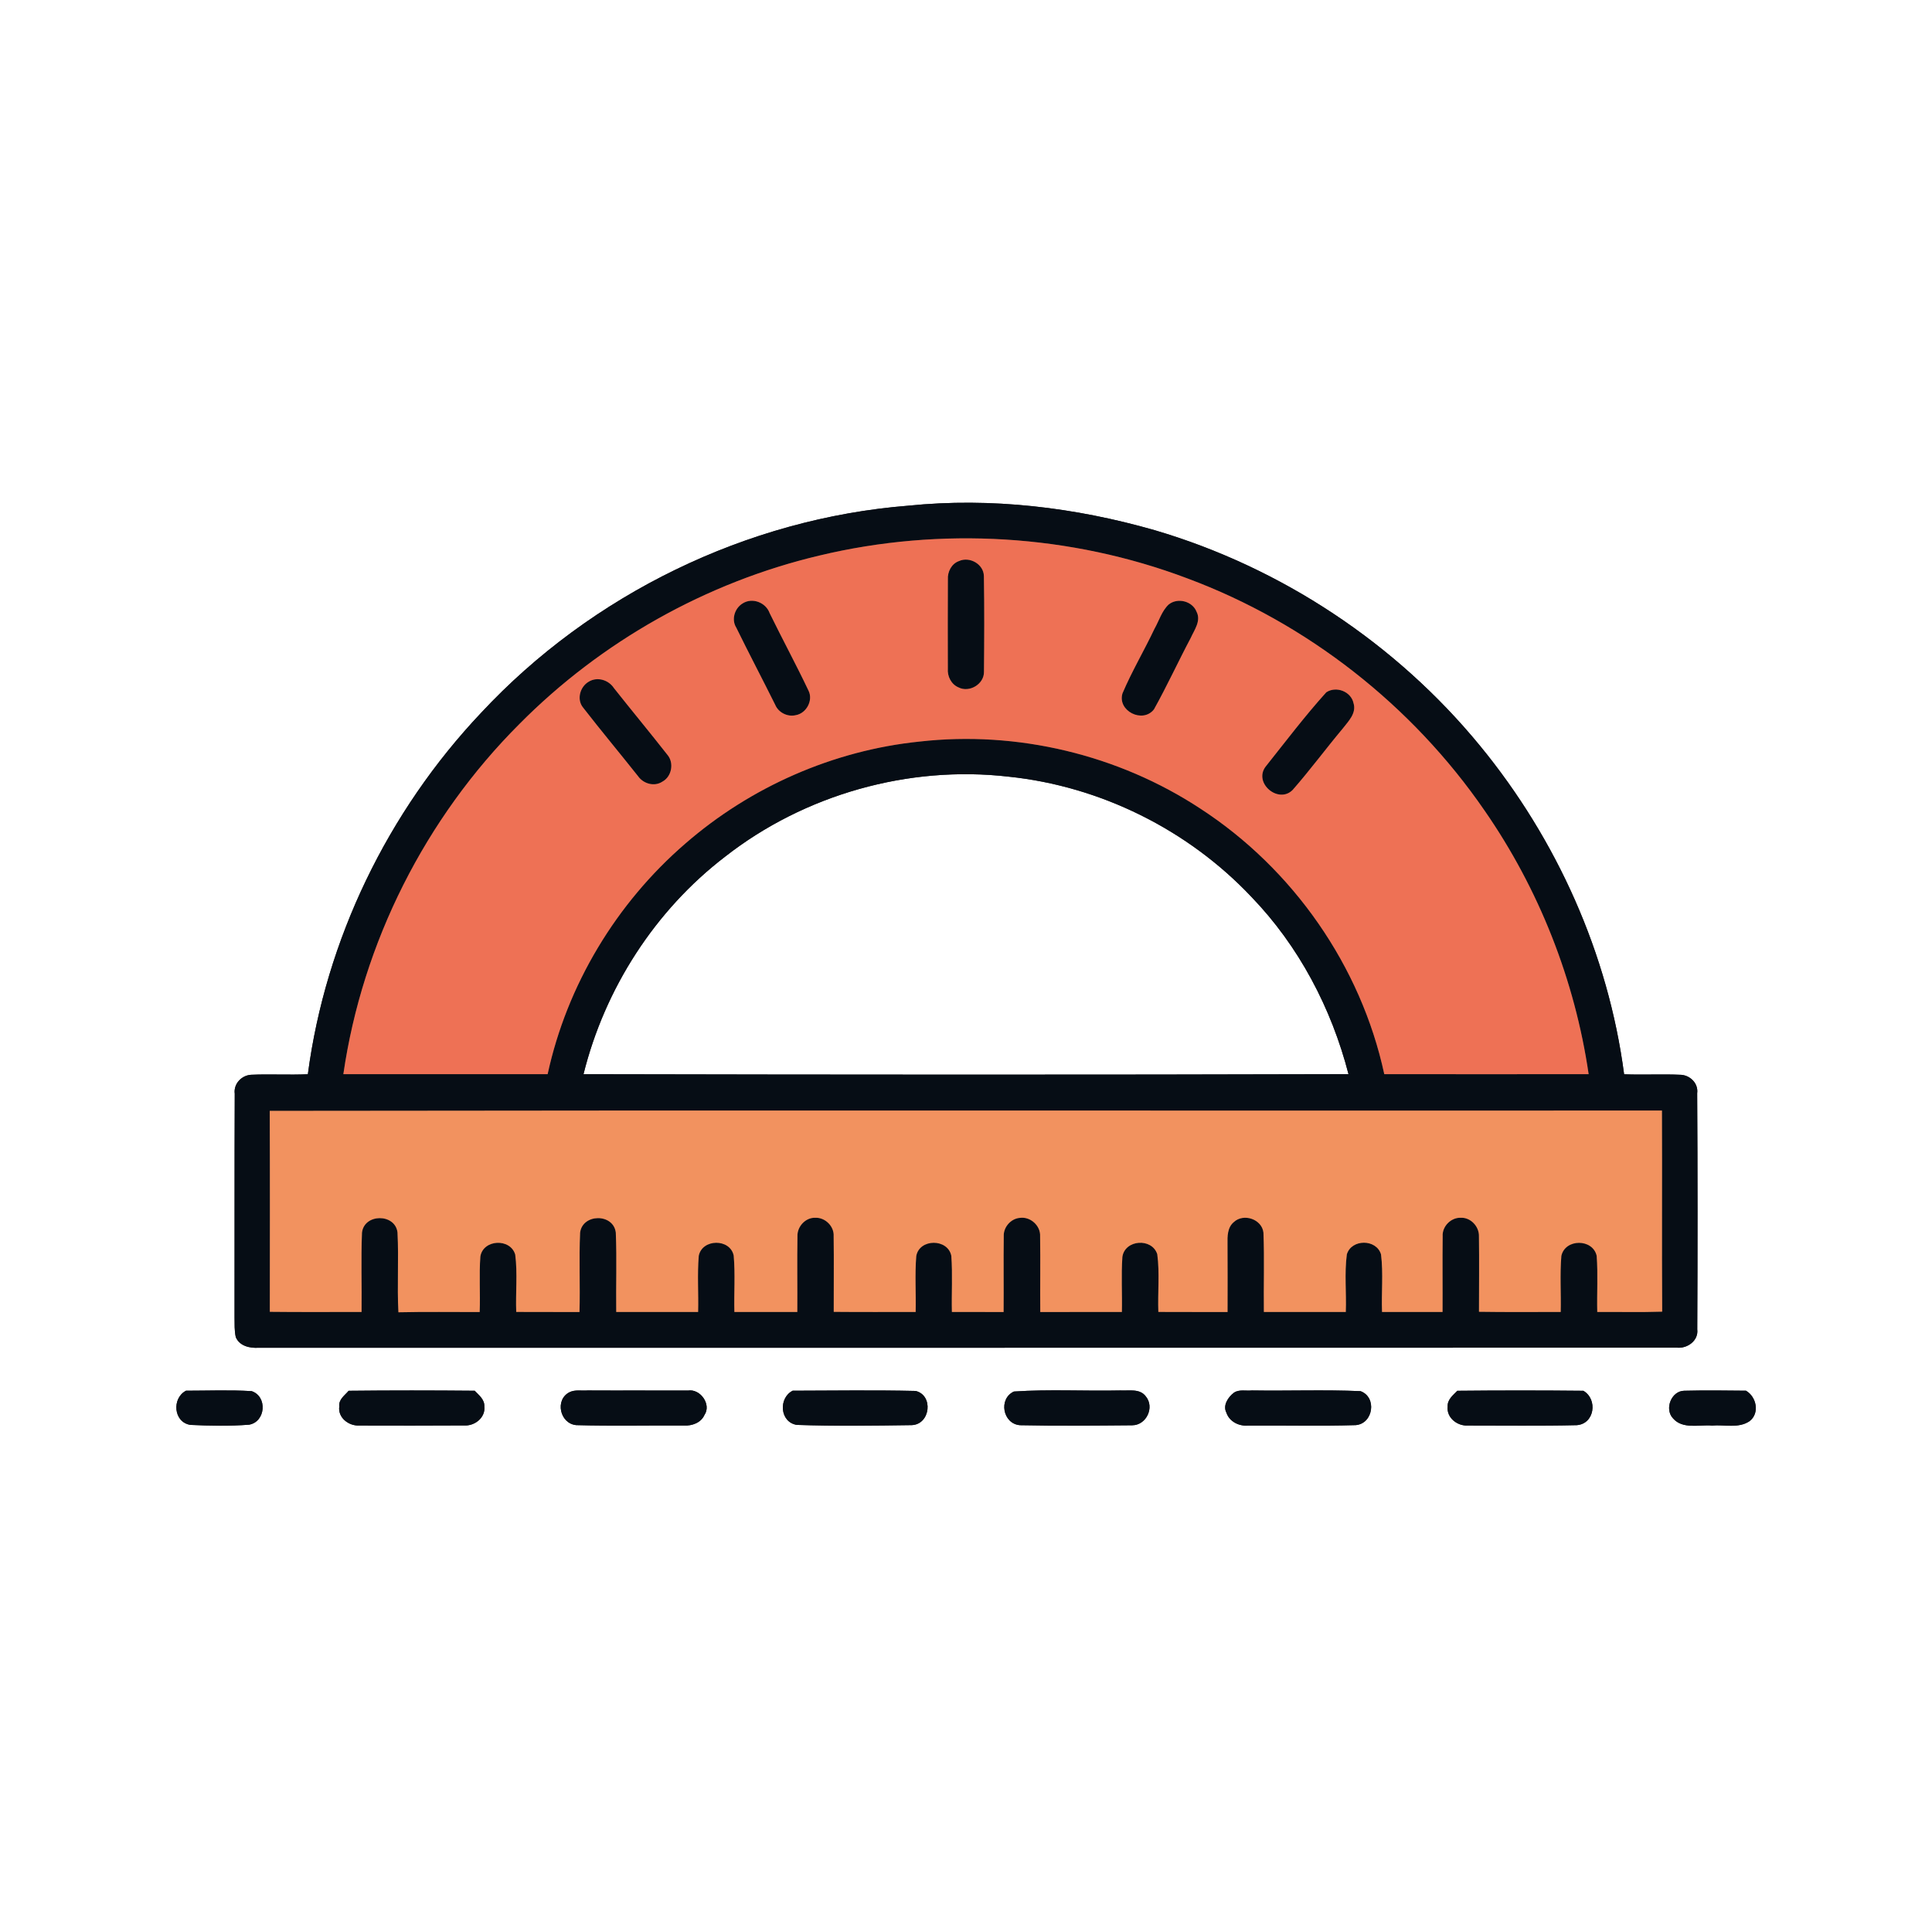 <?xml version="1.0" encoding="UTF-8" ?>
<!DOCTYPE svg PUBLIC "-//W3C//DTD SVG 1.1//EN" "http://www.w3.org/Graphics/SVG/1.1/DTD/svg11.dtd">
<svg width="500" height="499" viewBox="0 0 500 499" version="1.1" xmlns="http://www.w3.org/2000/svg">
<rect x="0" y="0" width="500" height="499" fill="#333333" stroke="none"/>
<g id="#ffffffff">
<path fill="#ffffff" opacity="1.00" d=" M 0.00 0.00 L 500.00 0.00 L 500.00 499.00 L 0.00 499.00 L 0.00 0.00 M 235.07 130.88 C 193.27 134.21 153.08 153.82 124.51 184.49 C 100.37 210.02 84.28 243.17 79.67 278.03 C 74.78 278.26 69.88 277.95 64.99 278.17 C 62.51 278.31 60.41 280.52 60.75 283.07 C 60.67 302.37 60.73 321.67 60.70 340.97 C 60.73 342.67 60.64 344.39 61.02 346.07 C 61.99 348.40 64.70 348.98 66.96 348.82 C 189.31 348.80 311.66 348.85 434.01 348.80 C 436.71 349.06 439.61 346.97 439.25 344.06 C 439.35 323.69 439.35 303.33 439.23 282.96 C 439.57 280.46 437.49 278.35 435.08 278.18 C 430.16 277.95 425.24 278.24 420.32 278.04 C 416.24 246.93 402.89 217.19 383.00 192.99 C 361.34 166.59 331.65 146.89 298.89 137.24 C 278.25 131.31 256.48 128.69 235.07 130.88 M 48.14 359.94 C 44.43 361.87 44.87 368.11 49.28 368.79 C 54.32 369.03 59.43 369.12 64.46 368.74 C 68.78 367.98 69.26 361.43 65.12 360.05 C 59.47 359.70 53.80 359.94 48.14 359.94 M 90.23 359.96 C 89.21 361.17 87.59 362.20 87.81 364.02 C 87.39 366.90 90.24 369.08 92.92 368.95 C 101.98 368.99 111.04 368.97 120.10 368.93 C 122.82 369.13 125.68 366.92 125.35 364.02 C 125.43 362.21 123.96 361.11 122.85 359.95 C 111.98 359.85 101.11 359.84 90.23 359.96 M 147.40 360.32 C 143.52 362.27 144.89 368.47 149.14 368.85 C 158.43 369.11 167.73 368.89 177.03 368.95 C 179.09 369.07 181.41 368.24 182.30 366.24 C 184.19 363.51 181.23 359.36 178.03 359.90 C 169.38 359.85 160.73 359.92 152.08 359.87 C 150.54 360.00 148.83 359.61 147.40 360.32 M 205.14 359.94 C 201.40 361.85 201.81 368.09 206.21 368.79 C 216.11 369.13 226.06 368.99 235.97 368.85 C 240.81 368.64 241.63 361.11 236.96 360.00 C 226.36 359.76 215.74 359.91 205.14 359.94 M 262.40 360.15 C 258.32 362.03 259.51 368.54 263.99 368.87 C 273.66 369.07 283.34 368.97 293.00 368.89 C 296.66 368.89 298.87 364.27 296.55 361.43 C 294.99 359.31 292.20 360.00 289.96 359.87 C 280.78 360.07 271.55 359.53 262.40 360.15 M 319.36 360.44 C 317.85 361.56 316.40 363.74 317.39 365.62 C 318.15 367.93 320.63 369.16 322.96 368.96 C 332.25 368.90 341.56 369.12 350.85 368.85 C 355.41 368.48 356.42 361.61 352.09 360.05 C 342.73 359.65 333.35 360.02 323.99 359.87 C 322.47 360.04 320.69 359.54 319.36 360.44 M 377.15 359.96 C 376.03 361.12 374.56 362.23 374.65 364.04 C 374.33 366.94 377.16 369.12 379.88 368.95 C 389.27 368.94 398.67 369.08 408.05 368.86 C 412.69 368.54 413.56 362.15 409.77 359.96 C 398.90 359.85 388.02 359.85 377.15 359.96 M 432.97 367.09 C 435.47 369.99 439.73 368.68 443.08 368.96 C 446.27 368.67 449.89 369.75 452.73 367.86 C 455.48 365.83 454.61 361.54 451.86 359.94 C 446.53 359.88 441.20 359.82 435.88 359.95 C 432.54 359.99 430.70 364.68 432.97 367.09 Z" />
<path fill="#ffffff" opacity="1.00" d=" M 187.67 221.71 C 208.20 205.65 235.11 198.03 261.00 201.01 C 284.76 203.47 307.44 214.73 323.84 232.10 C 336.12 244.82 344.59 260.94 348.99 278.01 C 283.00 278.20 217.00 278.16 151.01 278.02 C 156.51 255.86 169.52 235.61 187.67 221.71 Z" />
</g>
<g id="#060d15ff">
<path fill="#060d15" opacity="1.00" d=" M 235.07 130.88 C 256.48 128.69 278.25 131.31 298.89 137.24 C 331.65 146.89 361.34 166.59 383.00 192.99 C 402.89 217.19 416.24 246.93 420.32 278.04 C 425.24 278.24 430.16 277.95 435.08 278.18 C 437.49 278.35 439.57 280.46 439.23 282.96 C 439.35 303.33 439.35 323.69 439.25 344.06 C 439.61 346.97 436.71 349.06 434.01 348.80 C 311.66 348.85 189.31 348.80 66.96 348.82 C 64.70 348.98 61.99 348.40 61.02 346.07 C 60.64 344.39 60.73 342.67 60.70 340.97 C 60.73 321.67 60.67 302.37 60.75 283.07 C 60.41 280.52 62.51 278.31 64.99 278.17 C 69.88 277.95 74.78 278.26 79.67 278.03 C 84.28 243.17 100.37 210.02 124.51 184.49 C 153.08 153.82 193.27 134.21 235.07 130.88 M 212.08 143.78 C 182.79 150.70 155.57 166.03 134.40 187.41 C 110.08 211.73 93.80 243.96 88.86 278.01 C 106.48 278.02 124.11 278.03 141.73 278.01 C 146.72 254.96 159.50 233.75 177.34 218.35 C 194.24 203.65 215.69 194.21 237.99 191.93 C 263.26 189.07 289.43 195.32 310.68 209.30 C 334.65 224.88 352.22 250.04 358.25 278.01 C 375.88 278.04 393.51 278.02 411.14 278.01 C 407.56 253.61 398.26 230.07 384.21 209.80 C 365.48 182.57 338.28 161.24 307.29 149.70 C 277.09 138.28 243.46 136.27 212.08 143.78 M 187.67 221.71 C 169.52 235.61 156.51 255.86 151.01 278.02 C 217.00 278.16 283.00 278.20 348.99 278.01 C 344.59 260.94 336.12 244.82 323.84 232.10 C 307.44 214.73 284.76 203.47 261.00 201.01 C 235.11 198.03 208.20 205.65 187.67 221.71 M 69.81 287.51 C 69.88 304.85 69.84 322.18 69.83 339.52 C 77.74 339.62 85.65 339.54 93.57 339.56 C 93.66 332.72 93.40 325.88 93.68 319.05 C 94.22 314.05 102.26 314.01 102.87 318.96 C 103.23 325.84 102.74 332.75 103.11 339.64 C 110.12 339.48 117.13 339.59 124.14 339.58 C 124.33 334.78 123.96 329.97 124.32 325.19 C 125.05 320.74 132.09 320.40 133.34 324.71 C 133.97 329.61 133.41 334.61 133.60 339.55 C 139.05 339.59 144.51 339.54 149.97 339.58 C 150.17 332.74 149.82 325.88 150.13 319.04 C 150.74 314.05 158.79 313.99 159.37 319.03 C 159.65 325.86 159.39 332.71 159.48 339.56 C 166.55 339.57 173.61 339.56 180.67 339.56 C 180.80 334.72 180.43 329.86 180.84 325.02 C 181.73 320.57 188.95 320.50 189.88 324.96 C 190.31 329.81 189.93 334.70 190.06 339.56 C 195.49 339.57 200.91 339.57 206.34 339.56 C 206.39 333.02 206.27 326.48 206.38 319.94 C 206.30 317.45 208.47 315.08 211.01 315.18 C 213.57 315.08 215.91 317.39 215.75 319.97 C 215.84 326.49 215.75 333.01 215.77 339.53 C 222.84 339.60 229.90 339.55 236.97 339.56 C 237.08 334.73 236.74 329.89 237.13 325.08 C 237.95 320.52 245.31 320.52 246.20 325.03 C 246.56 329.86 246.23 334.72 246.35 339.56 C 250.81 339.57 255.27 339.56 259.73 339.57 C 259.79 333.03 259.68 326.49 259.77 319.96 C 259.66 317.62 261.60 315.40 263.93 315.21 C 266.65 314.81 269.33 317.22 269.18 319.98 C 269.28 326.50 269.16 333.04 269.22 339.57 C 276.26 339.56 283.30 339.58 290.34 339.56 C 290.45 334.81 290.14 330.05 290.47 325.31 C 291.11 320.81 298.13 320.32 299.50 324.61 C 300.16 329.54 299.59 334.58 299.78 339.55 C 305.75 339.58 311.72 339.56 317.69 339.57 C 317.71 333.70 317.71 327.84 317.68 321.97 C 317.64 319.98 317.64 317.66 319.33 316.28 C 321.85 313.94 326.59 315.54 326.98 319.02 C 327.25 325.86 327.00 332.71 327.09 339.56 C 334.15 339.57 341.22 339.57 348.29 339.56 C 348.48 334.60 347.91 329.58 348.56 324.66 C 349.74 320.62 356.24 320.63 357.41 324.67 C 358.02 329.59 357.48 334.60 357.67 339.56 C 362.89 339.57 368.11 339.57 373.33 339.56 C 373.37 333.03 373.28 326.51 373.36 319.98 C 373.19 317.45 375.48 315.10 378.01 315.18 C 380.60 315.04 382.82 317.44 382.75 319.97 C 382.84 326.48 382.76 333.00 382.76 339.51 C 389.81 339.63 396.86 339.54 403.91 339.56 C 404.03 334.72 403.67 329.86 404.08 325.03 C 405.08 320.55 412.21 320.54 413.22 325.03 C 413.58 329.86 413.25 334.72 413.37 339.56 C 418.97 339.52 424.57 339.67 430.17 339.48 C 430.06 322.13 430.19 304.78 430.11 287.43 C 310.01 287.49 189.91 287.33 69.81 287.51 Z" />
<path fill="#060d15" opacity="1.00" d=" M 248.19 145.21 C 250.93 143.96 254.56 146.00 254.63 149.08 C 254.77 157.35 254.73 165.63 254.65 173.90 C 254.69 177.07 250.87 179.35 248.06 177.91 C 246.17 177.11 245.14 175.04 245.30 173.04 C 245.28 165.35 245.27 157.65 245.31 149.96 C 245.19 147.98 246.26 145.89 248.19 145.21 Z" />
<path fill="#060d15" opacity="1.00" d=" M 192.19 156.18 C 194.70 154.56 198.22 155.94 199.19 158.70 C 202.48 165.42 206.04 172.00 209.25 178.76 C 210.50 181.28 208.69 184.64 205.93 185.10 C 203.81 185.61 201.45 184.42 200.62 182.41 C 197.30 175.73 193.82 169.13 190.54 162.43 C 189.22 160.33 190.13 157.42 192.19 156.18 Z" />
<path fill="#060d15" opacity="1.00" d=" M 302.45 156.46 C 304.74 154.60 308.59 155.56 309.67 158.33 C 310.89 160.70 309.09 163.03 308.15 165.13 C 304.91 171.24 302.02 177.55 298.65 183.59 C 295.75 187.34 289.10 184.00 290.50 179.45 C 292.93 173.73 296.12 168.36 298.78 162.74 C 299.97 160.64 300.66 158.14 302.45 156.46 Z" />
<path fill="#060d15" opacity="1.00" d=" M 152.30 176.47 C 154.52 175.06 157.49 175.95 158.88 178.08 C 163.47 183.88 168.20 189.58 172.76 195.40 C 174.50 197.48 173.83 201.04 171.41 202.31 C 169.36 203.67 166.52 202.86 165.15 200.92 C 160.42 194.95 155.53 189.10 150.86 183.08 C 149.21 181.01 150.11 177.77 152.30 176.47 Z" />
<path fill="#060d15" opacity="1.00" d=" M 343.24 179.18 C 345.78 177.49 349.65 178.95 350.29 181.98 C 351.11 184.60 348.95 186.68 347.50 188.56 C 343.11 193.80 339.04 199.32 334.53 204.46 C 330.88 208.13 324.37 202.71 327.51 198.45 C 332.67 191.98 337.69 185.32 343.24 179.18 Z" />
<path fill="#060d15" opacity="1.00" d=" M 48.14 359.94 C 53.80 359.94 59.47 359.70 65.12 360.05 C 69.26 361.43 68.78 367.98 64.46 368.74 C 59.43 369.12 54.32 369.03 49.28 368.79 C 44.87 368.11 44.43 361.87 48.14 359.94 Z" />
<path fill="#060d15" opacity="1.00" d=" M 90.23 359.96 C 101.11 359.84 111.98 359.85 122.85 359.95 C 123.96 361.11 125.43 362.21 125.35 364.02 C 125.68 366.92 122.82 369.13 120.10 368.93 C 111.04 368.97 101.98 368.99 92.92 368.95 C 90.24 369.08 87.39 366.90 87.81 364.02 C 87.59 362.20 89.21 361.17 90.23 359.96 Z" />
<path fill="#060d15" opacity="1.00" d=" M 147.40 360.32 C 148.83 359.61 150.54 360.00 152.08 359.87 C 160.73 359.92 169.38 359.85 178.03 359.90 C 181.23 359.36 184.19 363.51 182.30 366.24 C 181.41 368.24 179.09 369.07 177.03 368.95 C 167.73 368.89 158.43 369.11 149.14 368.85 C 144.89 368.47 143.52 362.27 147.40 360.32 Z" />
<path fill="#060d15" opacity="1.00" d=" M 205.14 359.94 C 215.74 359.91 226.36 359.76 236.96 360.00 C 241.63 361.11 240.81 368.64 235.97 368.85 C 226.06 368.99 216.11 369.13 206.21 368.79 C 201.81 368.09 201.40 361.85 205.14 359.94 Z" />
<path fill="#060d15" opacity="1.00" d=" M 262.40 360.15 C 271.55 359.53 280.78 360.07 289.96 359.87 C 292.20 360.00 294.99 359.31 296.55 361.43 C 298.87 364.27 296.66 368.89 293.00 368.89 C 283.34 368.97 273.66 369.07 263.99 368.87 C 259.51 368.54 258.32 362.03 262.40 360.15 Z" />
<path fill="#060d15" opacity="1.00" d=" M 319.36 360.44 C 320.69 359.54 322.47 360.04 323.99 359.87 C 333.35 360.02 342.73 359.65 352.09 360.05 C 356.42 361.61 355.41 368.48 350.85 368.85 C 341.56 369.12 332.25 368.90 322.96 368.96 C 320.63 369.16 318.15 367.93 317.39 365.62 C 316.40 363.74 317.85 361.56 319.36 360.44 Z" />
<path fill="#060d15" opacity="1.00" d=" M 377.15 359.96 C 388.02 359.85 398.90 359.85 409.77 359.96 C 413.56 362.15 412.69 368.54 408.05 368.86 C 398.67 369.08 389.27 368.94 379.88 368.95 C 377.16 369.12 374.33 366.94 374.65 364.04 C 374.56 362.23 376.03 361.12 377.15 359.96 Z" />
<path fill="#060d15" opacity="1.00" d=" M 432.97 367.09 C 430.70 364.68 432.54 359.99 435.88 359.95 C 441.20 359.82 446.53 359.88 451.86 359.94 C 454.61 361.54 455.48 365.83 452.73 367.86 C 449.89 369.75 446.27 368.67 443.08 368.96 C 439.73 368.68 435.47 369.99 432.97 367.09 Z" />
</g>
<g id="#ee7155ff">
<path fill="#ee7155" opacity="1.00" d=" M 212.08 143.78 C 243.46 136.27 277.09 138.28 307.29 149.70 C 338.28 161.24 365.48 182.57 384.21 209.80 C 398.26 230.07 407.56 253.61 411.14 278.01 C 393.51 278.02 375.88 278.04 358.25 278.01 C 352.22 250.04 334.65 224.88 310.68 209.30 C 289.43 195.32 263.26 189.07 237.99 191.93 C 215.69 194.21 194.24 203.65 177.34 218.35 C 159.50 233.75 146.72 254.96 141.73 278.01 C 124.11 278.03 106.48 278.02 88.86 278.01 C 93.80 243.96 110.08 211.73 134.40 187.41 C 155.57 166.03 182.79 150.70 212.08 143.78 M 248.19 145.21 C 246.26 145.89 245.19 147.98 245.31 149.96 C 245.27 157.65 245.28 165.35 245.30 173.04 C 245.14 175.04 246.17 177.11 248.06 177.91 C 250.87 179.35 254.69 177.07 254.65 173.90 C 254.73 165.63 254.77 157.35 254.63 149.08 C 254.56 146.00 250.93 143.96 248.19 145.21 M 192.19 156.18 C 190.13 157.42 189.22 160.33 190.54 162.43 C 193.82 169.13 197.30 175.73 200.62 182.41 C 201.45 184.42 203.81 185.61 205.93 185.10 C 208.69 184.64 210.50 181.28 209.25 178.76 C 206.04 172.00 202.48 165.42 199.19 158.70 C 198.22 155.94 194.70 154.56 192.19 156.18 M 302.45 156.46 C 300.66 158.14 299.97 160.64 298.78 162.74 C 296.12 168.36 292.93 173.73 290.50 179.45 C 289.10 184.00 295.75 187.34 298.65 183.59 C 302.02 177.55 304.91 171.24 308.15 165.13 C 309.09 163.03 310.89 160.70 309.67 158.33 C 308.59 155.56 304.74 154.60 302.45 156.46 M 152.30 176.47 C 150.11 177.77 149.21 181.01 150.86 183.08 C 155.53 189.10 160.42 194.95 165.15 200.92 C 166.52 202.86 169.36 203.67 171.41 202.31 C 173.83 201.04 174.50 197.48 172.76 195.40 C 168.20 189.58 163.47 183.88 158.88 178.08 C 157.49 175.95 154.52 175.06 152.30 176.47 M 343.24 179.18 C 337.69 185.32 332.67 191.98 327.51 198.45 C 324.37 202.71 330.88 208.13 334.53 204.46 C 339.04 199.32 343.11 193.80 347.50 188.56 C 348.95 186.68 351.11 184.60 350.29 181.98 C 349.65 178.95 345.78 177.49 343.24 179.18 Z" />
</g>
<g id="#f2925fff">
<path fill="#f2925f" opacity="1.00" d=" M 69.81 287.51 C 189.91 287.33 310.01 287.49 430.11 287.43 C 430.19 304.78 430.06 322.13 430.17 339.48 C 424.57 339.67 418.97 339.52 413.37 339.56 C 413.25 334.72 413.58 329.86 413.22 325.03 C 412.21 320.54 405.08 320.55 404.08 325.03 C 403.67 329.86 404.03 334.72 403.91 339.56 C 396.86 339.54 389.81 339.63 382.76 339.51 C 382.76 333.00 382.84 326.48 382.75 319.97 C 382.82 317.44 380.60 315.04 378.01 315.18 C 375.48 315.10 373.19 317.45 373.36 319.98 C 373.28 326.51 373.37 333.03 373.33 339.56 C 368.11 339.57 362.89 339.57 357.67 339.56 C 357.48 334.60 358.02 329.59 357.41 324.67 C 356.24 320.63 349.74 320.62 348.56 324.66 C 347.91 329.58 348.48 334.60 348.29 339.56 C 341.22 339.57 334.15 339.57 327.09 339.56 C 327.00 332.71 327.25 325.86 326.98 319.02 C 326.59 315.54 321.85 313.94 319.33 316.28 C 317.64 317.66 317.64 319.98 317.68 321.97 C 317.71 327.84 317.71 333.70 317.69 339.57 C 311.72 339.56 305.75 339.58 299.78 339.55 C 299.59 334.58 300.16 329.54 299.50 324.61 C 298.13 320.32 291.11 320.81 290.47 325.31 C 290.14 330.05 290.45 334.81 290.34 339.56 C 283.30 339.58 276.26 339.56 269.22 339.57 C 269.16 333.04 269.28 326.50 269.18 319.98 C 269.33 317.22 266.65 314.81 263.93 315.21 C 261.60 315.40 259.66 317.62 259.77 319.96 C 259.68 326.49 259.79 333.03 259.73 339.57 C 255.27 339.56 250.81 339.57 246.35 339.56 C 246.23 334.72 246.56 329.86 246.20 325.03 C 245.31 320.52 237.95 320.52 237.13 325.08 C 236.74 329.89 237.08 334.73 236.97 339.56 C 229.90 339.55 222.84 339.60 215.77 339.53 C 215.75 333.01 215.84 326.49 215.75 319.97 C 215.91 317.39 213.57 315.08 211.01 315.18 C 208.47 315.08 206.30 317.45 206.38 319.94 C 206.27 326.48 206.39 333.02 206.34 339.56 C 200.91 339.57 195.49 339.57 190.06 339.56 C 189.93 334.70 190.31 329.81 189.88 324.96 C 188.95 320.50 181.73 320.57 180.84 325.02 C 180.43 329.86 180.80 334.72 180.67 339.56 C 173.61 339.56 166.55 339.57 159.48 339.56 C 159.39 332.71 159.65 325.86 159.37 319.03 C 158.79 313.99 150.74 314.05 150.13 319.04 C 149.82 325.88 150.17 332.74 149.97 339.58 C 144.51 339.54 139.05 339.59 133.60 339.55 C 133.41 334.61 133.97 329.61 133.34 324.71 C 132.09 320.40 125.05 320.74 124.32 325.19 C 123.96 329.97 124.33 334.78 124.14 339.58 C 117.13 339.59 110.12 339.48 103.11 339.64 C 102.74 332.75 103.23 325.84 102.87 318.96 C 102.26 314.01 94.22 314.05 93.68 319.05 C 93.40 325.88 93.66 332.72 93.57 339.56 C 85.65 339.54 77.74 339.62 69.83 339.52 C 69.84 322.18 69.88 304.85 69.81 287.51 Z" />
</g>
</svg>
